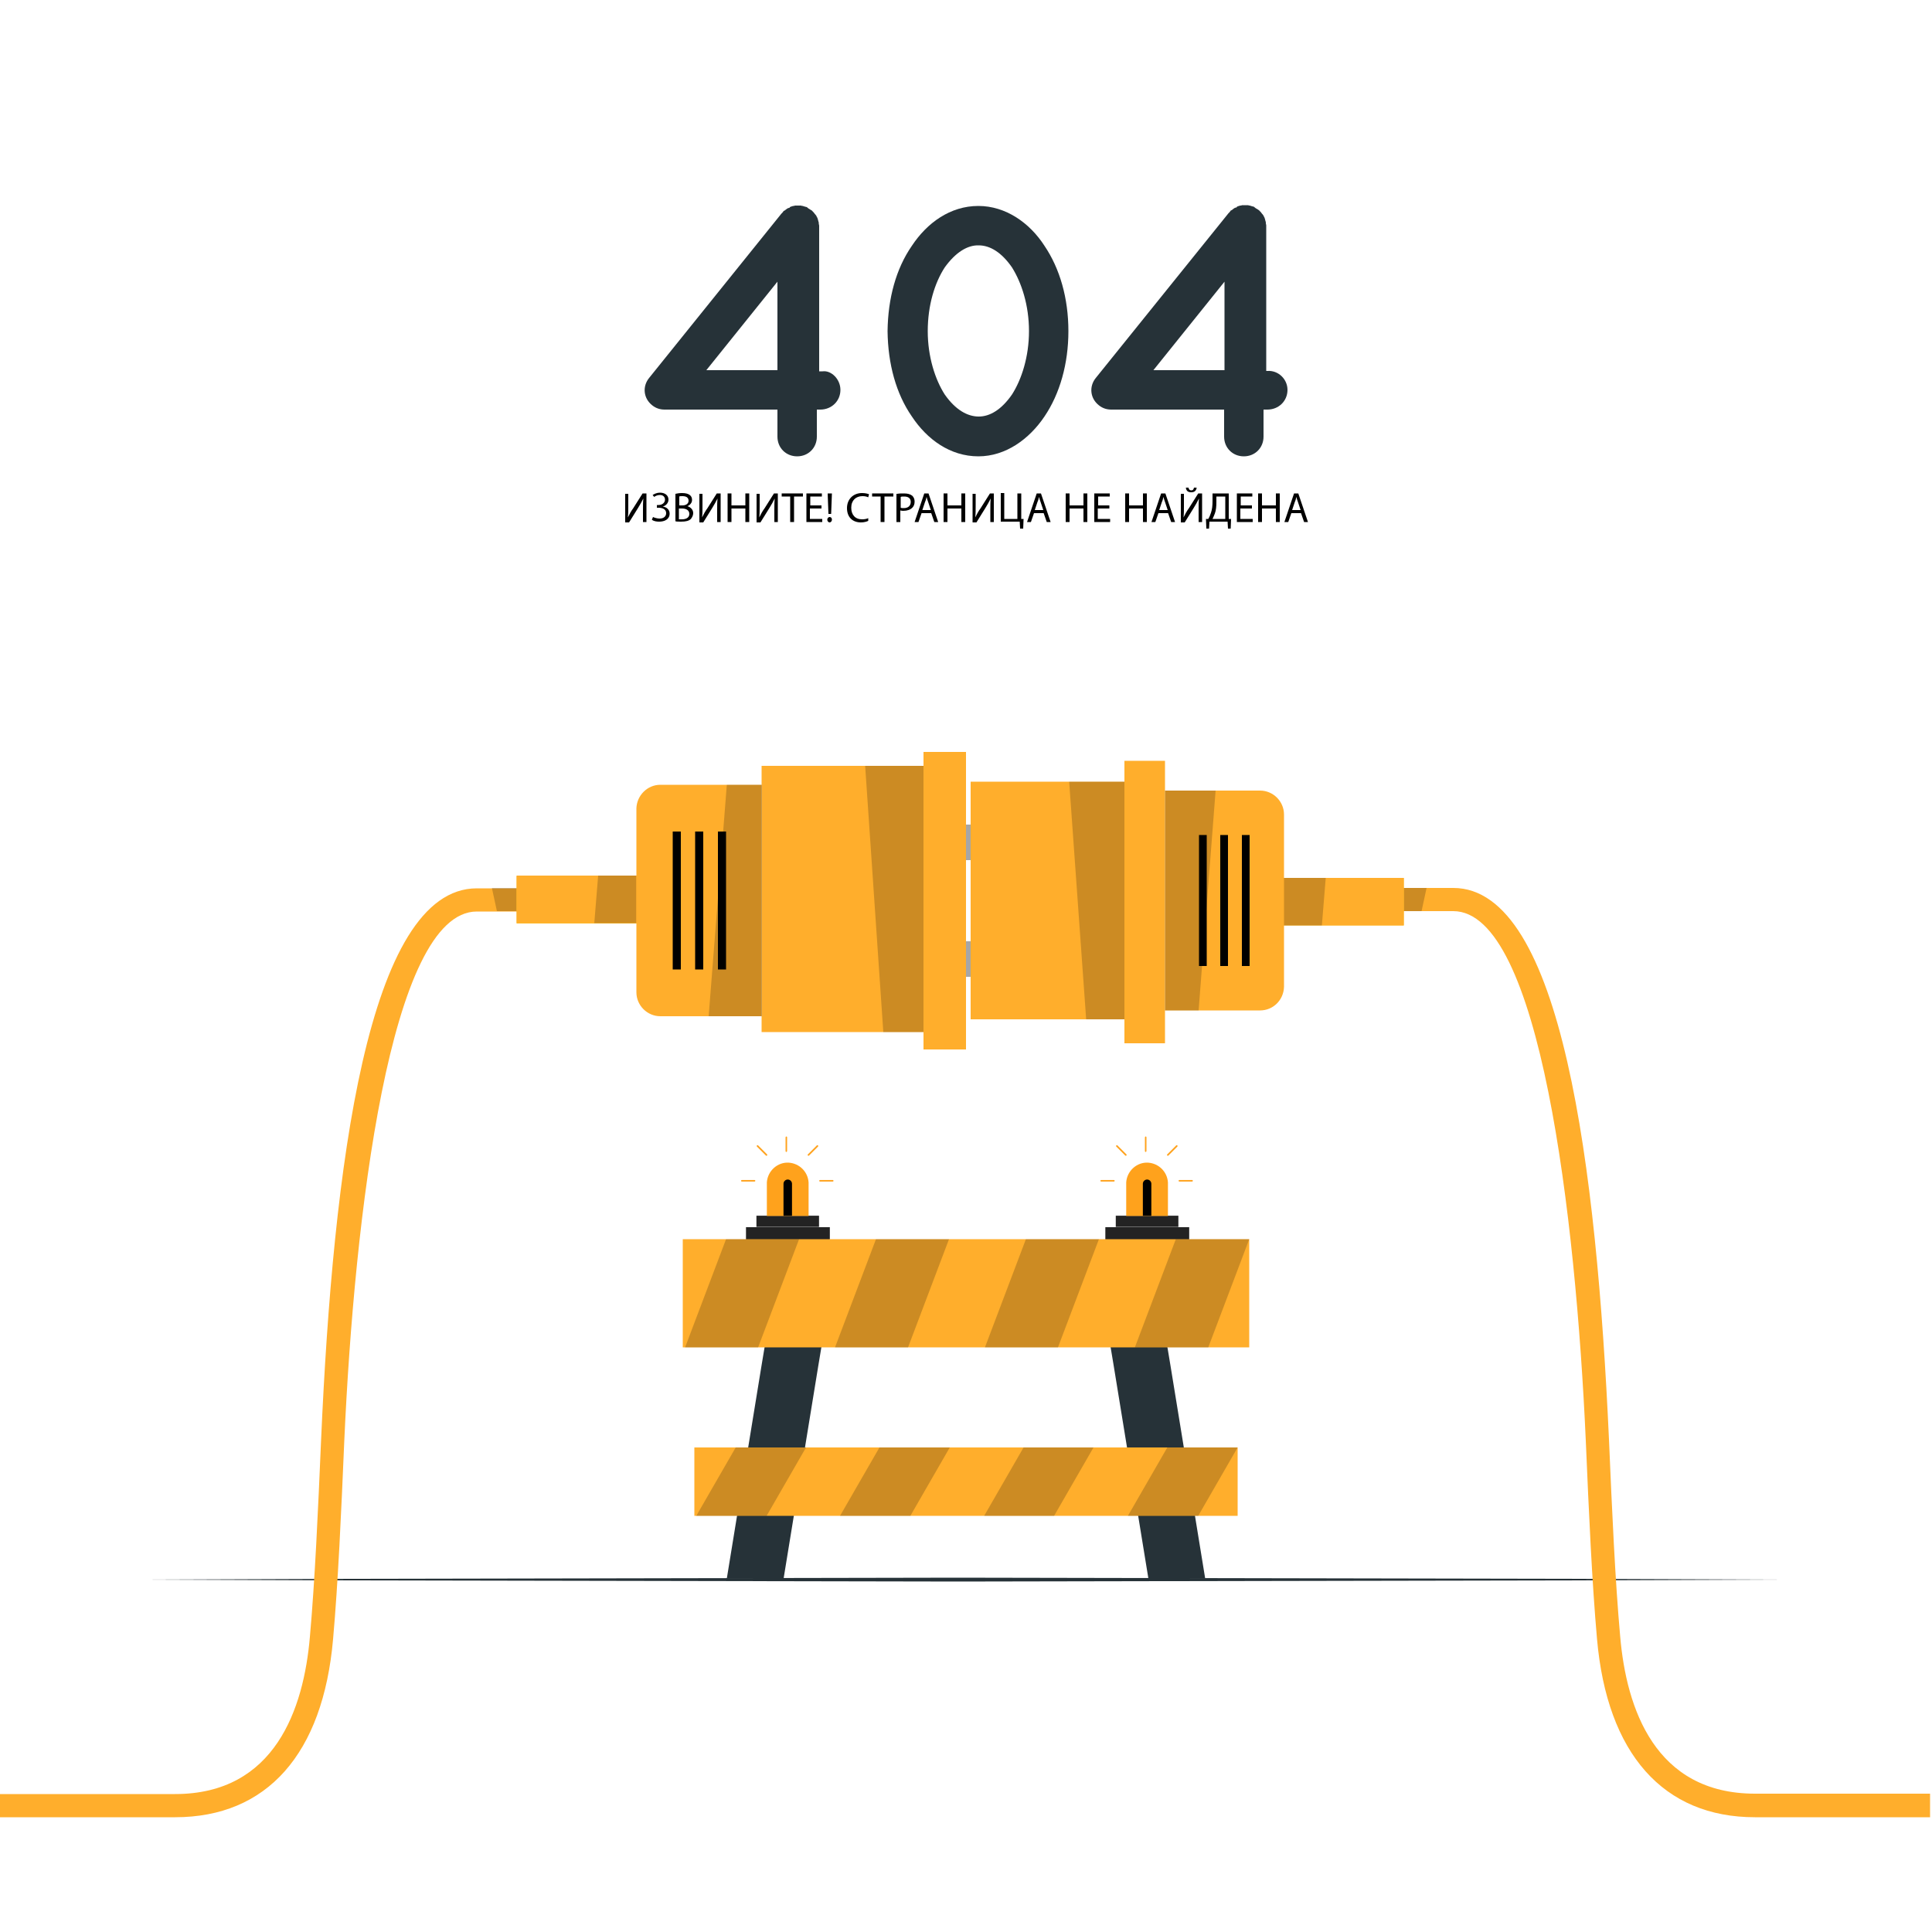 <?xml version="1.0" encoding="utf-8"?>
<!-- Generator: Adobe Illustrator 25.4.1, SVG Export Plug-In . SVG Version: 6.00 Build 0)  -->
<svg version="1.1" id="Слой_1" xmlns="http://www.w3.org/2000/svg" xmlns:xlink="http://www.w3.org/1999/xlink" x="0px"
    y="0px" viewBox="0 0 500 500" style="enable-background:new 0 0 500 500;" xml:space="preserve">
    <style type="text/css">
        .st0 {
            clip-path: url(#SVGID_00000022549780577666984470000005178921071989162934_);
        }

        .st1 {
            fill: #263238;
        }

        .st2 {
            fill: #232323;
        }

        .st3 {
            fill: #FFA21C;
        }

        .st4 {
            fill: #FFA21C;
        }

        .st5 {
            display: none;
        }

        .st6 {
            display: inline;
        }

        .st7 {
            fill: #FFAE2C;
        }

        .st8 {
            opacity: 0.2;
        }

        .st9 {
            fill: #DBDBDB;
        }

        .st10 {
            fill: #A6A6A6;
        }

        .st11 {
            fill: #FFC727;
        }


        @keyframes light-blinking {
            0% {
                opacity: 1;
            }

            50% {
                opacity: 0.2;
            }

            to {
                opacity: 1;
            }
        }

        @keyframes move-404 {
            10% {
                transform: translateY(-400px);
                transition: all 1s cubic-bezier(0.075, 0.82, 0.165, 1);
            }

            30% {
                transform: translateY(0px);
            }

            75% {
                transform: translateY(0px);
            }

            90% {
                transform: translateY(-400px)
            }
        }

        @keyframes move-words {
            10% {
                transform: translateY(-400px);
                transition: all 1s cubic-bezier(0.075, 0.82, 0.165, 1);
            }

            30% {
                transform: translateY(0px);
            }

            90% {
                transform: translateY(0px);
            }

            100% {
                transform: translateY(-400px);
            }
        }

        @keyframes left-cable {
            5% {
                transform: translate(250px, 250px);
                transition: all 1s cubic-bezier(0.215, 0.610, 0.355, 1);
            }

            15% {
                transform: translate(230px, 250px);

            }

            75% {
                transform: translate(230px, 250px);
            }

            85% {
                transform: translate(250px, 250px);
            }
        }

        @keyframes right-cable {
            5% {
                transform: translate(250px, 250px);
                transition: all 1s cubic-bezier(0.215, 0.610, 0.355, 1);
            }

            15% {
                transform: translate(270px, 250px);

            }

            75% {
                transform: translate(270px, 250px);
            }

            85% {
                transform: translate(250px, 250px);
            }

        }

        g#light {
            animation-name: light-blinking;
            animation-duration: 1s;
            animation-iteration-count: infinite;
        }

        g#error-code {
            transform: translateY(-400px);
            transition: all 1s cubic-bezier(0.075, 0.82, 0.165, 1);
            animation-name: move-404;
            animation-duration: 5s;
            animation-iteration-count: infinite;
            animation-delay: 0.5s
        }

        g#words {
            transform: translateY(-400px);
            transition: all 1s cubic-bezier(0.075, 0.82, 0.165, 1);
            animation-name: move-words;
            animation-duration: 5s;
            animation-iteration-count: infinite;


        }

        g#left-cabel {
            transform: translate(250px, 250px);
            transition: all 1s cubic-bezier(0.215, 0.610, 0.355, 1);
            animation-name: left-cable;
            animation-duration: 5s;
            animation-iteration-count: infinite;
        }

        g#right-cabel {
            transform: translate(250px, 250px);
            transition: all 1s cubic-bezier(0.215, 0.610, 0.355, 1);
            animation-name: right-cable;
            animation-duration: 5s;
            animation-iteration-count: infinite;
        }
    </style>
    <g>
        <defs>
            <rect id="SVGID_1_" width="500" height="500" />
        </defs>
        <clipPath id="SVGID_00000088108235198151752140000001672750310198495909_">
            <use xlink:href="#SVGID_1_" style="overflow:visible;" />
        </clipPath>
        <g style="clip-path:url(#SVGID_00000088108235198151752140000001672750310198495909_);">
            <g id="error-code">
                <g transform="matrix(1,0,0,1,250,250)">
                    <g transform="matrix(1,0,0,1,0,0)">
                        <path class="st1" d="M-32.5-149.1c0,2.9-2.3,5.1-5.2,5.1h-0.9v7c0,2.9-2.2,5.1-5.1,5.1c-2.9,0-5.1-2.2-5.1-5.1v-7h-29h-0.1H-78
						c-1.1,0-2.2-0.3-3.2-1.1c-2.3-1.8-2.6-4.9-0.8-7.1l34.3-42.6c0.1,0,0.1-0.1,0.2-0.2c0.1-0.1,0.2-0.2,0.3-0.4
						c0.3-0.1,0.4-0.2,0.5-0.3c0.1-0.1,0.3-0.2,0.4-0.3c0.2-0.1,0.3-0.2,0.6-0.2c0.1-0.2,0.2-0.3,0.4-0.3c0.1-0.1,0.3-0.1,0.6-0.2
						c0.1,0,0.3,0,0.4-0.1c0.2,0,0.5,0,0.6,0c0,0,0.1,0,0.2,0c0.1,0,0.1,0,0.2,0c0.2,0,0.5,0,0.6,0c0.2,0.1,0.3,0.1,0.5,0.1
						c0.1,0.1,0.4,0.1,0.6,0.2c0.1,0,0.3,0.1,0.4,0.1c0.2,0.2,0.4,0.3,0.5,0.4c0.2,0.1,0.3,0.2,0.5,0.3c0,0,0.1,0,0.1,0.1
						c0.1,0,0.3,0.1,0.3,0.2c0.2,0.2,0.3,0.3,0.4,0.4c0.1,0.1,0.2,0.3,0.3,0.4c0.1,0.1,0.2,0.2,0.4,0.5c0,0.1,0.1,0.3,0.2,0.4
						c0.1,0.2,0.1,0.3,0.2,0.6c0,0.1,0.1,0.3,0.1,0.4c0.1,0.2,0.1,0.3,0.1,0.6c0,0.2,0.1,0.3,0.1,0.5c0,0.1,0,0.2,0,0.3v37.4h0.9
						C-34.9-154.2-32.5-151.9-32.5-149.1z M-48.8-177.1l-18.4,22.9h18.4V-177.1z" />
                    </g>
                </g>
                <g transform="matrix(1,0,0,1,250,250)">
                    <g transform="matrix(1,0,0,1,0,0)">
                        <path class="st1" d="M-20.3-164.3c0.1-8.5,2.2-16.2,6.3-22.1c3.9-5.9,9.9-10.3,17.2-10.3c7.1,0,13.3,4.4,17.1,10.3
						c4,5.9,6.2,13.6,6.2,22.1c0,8.4-2.2,16.2-6.2,22.1c-3.9,5.8-10,10.3-17.1,10.3c-7.3,0-13.3-4.4-17.2-10.3
						C-18.1-148.1-20.2-155.8-20.3-164.3z M16.3-164.3c0-6.7-1.9-12.5-4.4-16.5c-2.7-3.9-5.7-5.7-8.6-5.7c-2.9-0.1-6,1.8-8.8,5.7
						c-2.6,4-4.4,9.8-4.4,16.5c0,6.6,1.9,12.5,4.4,16.4c2.8,4,5.9,5.7,8.8,5.7c2.9,0,5.9-1.8,8.6-5.7
						C14.4-151.8,16.3-157.7,16.3-164.3z" />
                    </g>
                </g>
                <g transform="matrix(1,0,0,1,250,250)">
                    <g transform="matrix(1,0,0,1,0,0)">
                        <path class="st1" d="M83.2-149.1c0,2.9-2.3,5.1-5.2,5.1H77v7c0,2.9-2.2,5.1-5.1,5.1c-2.9,0-5.1-2.2-5.1-5.1v-7h-29h-0.1h-0.1
						c-1.1,0-2.2-0.3-3.2-1.1c-2.3-1.8-2.6-4.9-0.8-7.1L68-194.9c0.1,0,0.1-0.1,0.2-0.2c0.1-0.1,0.2-0.2,0.3-0.4
						c0.3-0.1,0.4-0.2,0.5-0.3c0.1-0.1,0.3-0.2,0.4-0.3c0.2-0.1,0.3-0.2,0.6-0.2c0.1-0.2,0.2-0.3,0.4-0.3c0.1-0.1,0.3-0.1,0.6-0.2
						c0.1,0,0.3,0,0.4-0.1c0.2,0,0.5,0,0.6,0c0,0,0.1,0,0.2,0c0.1,0,0.1,0,0.2,0c0.2,0,0.5,0,0.6,0c0.2,0.1,0.3,0.1,0.5,0.1
						c0.1,0.1,0.4,0.1,0.6,0.2c0.1,0,0.3,0.1,0.4,0.1c0.2,0.2,0.4,0.3,0.5,0.4c0.2,0.1,0.3,0.2,0.5,0.3c0,0,0.1,0,0.1,0.1
						c0.1,0,0.3,0.1,0.3,0.2c0.2,0.2,0.3,0.3,0.4,0.4c0.1,0.1,0.2,0.3,0.3,0.4c0.1,0.1,0.2,0.2,0.4,0.5c0,0.1,0.1,0.3,0.2,0.4
						c0.1,0.2,0.1,0.3,0.2,0.6c0,0.1,0.1,0.3,0.1,0.4c0.1,0.2,0.1,0.3,0.1,0.6c0,0.2,0.1,0.3,0.1,0.5c0,0.1,0,0.2,0,0.3v37.4H78
						C80.8-154.2,83.2-151.9,83.2-149.1z M66.9-177.1l-18.4,22.9h18.4V-177.1z" />
                    </g>
                </g>
            </g>
            <g id="words">
                <path d="M162.6,127.7v3.1c0,1.2,0,2.1-0.1,3.1l0,0c0.4-0.8,0.8-1.6,1.4-2.4l2.4-3.8h1v7.4h-0.9v-3.1c0-1.2,0-2.1,0.1-3l0,0
				c-0.4,0.8-0.9,1.7-1.4,2.5l-2.3,3.7h-1v-7.4H162.6z" />
                <path d="M168.9,128.1c0.5-0.3,1.1-0.6,1.9-0.6c1.3,0,2.2,0.7,2.2,1.8c0,0.9-0.7,1.6-1.5,1.8v0c1,0.1,1.8,0.8,1.8,1.8
				c0,1.5-1.3,2.1-2.7,2.1c-0.7,0-1.4-0.1-1.9-0.5l0.3-0.7c0.4,0.2,1.1,0.4,1.7,0.4c1.1,0,1.7-0.6,1.7-1.4c0-1.1-1.1-1.4-2-1.4h-0.4
				v-0.7h0.4c1,0,1.7-0.6,1.7-1.4c0-0.7-0.5-1.2-1.3-1.2c-0.6,0-1.1,0.2-1.5,0.5L168.9,128.1z" />
                <path d="M174.8,127.8c0.4-0.1,1.1-0.2,1.7-0.2c1,0,1.6,0.2,2,0.5c0.4,0.3,0.6,0.7,0.6,1.3c0,0.7-0.5,1.3-1.2,1.6v0
				c0.7,0.2,1.5,0.8,1.5,1.8c0,0.6-0.3,1.1-0.6,1.5c-0.5,0.5-1.3,0.7-2.5,0.7c-0.7,0-1.2,0-1.5-0.1V127.8z M175.7,130.8h0.9
				c1,0,1.6-0.5,1.6-1.2c0-0.9-0.7-1.2-1.6-1.2c-0.4,0-0.7,0-0.8,0.1V130.8z M175.7,134.4c0.2,0,0.5,0,0.8,0c1,0,1.9-0.4,1.9-1.4
				c0-1-0.9-1.4-1.9-1.4h-0.8V134.4z" />
                <path d="M181.8,127.7v3.1c0,1.2,0,2.1-0.1,3.1l0,0c0.4-0.8,0.8-1.6,1.4-2.4l2.4-3.8h1v7.4h-0.9v-3.1c0-1.2,0-2.1,0.1-3l0,0
				c-0.4,0.8-0.9,1.7-1.4,2.5l-2.3,3.7h-1v-7.4H181.8z" />
                <path d="M189.3,127.7v3.1h3.6v-3.1h1v7.4h-1v-3.5h-3.6v3.5h-1v-7.4H189.3z" />
                <path d="M196.6,127.7v3.1c0,1.2,0,2.1-0.1,3.1l0,0c0.4-0.8,0.8-1.6,1.4-2.4l2.4-3.8h1v7.4h-0.9v-3.1c0-1.2,0-2.1,0.1-3l0,0
				c-0.4,0.8-0.9,1.7-1.4,2.5l-2.3,3.7h-1v-7.4H196.6z" />
                <path d="M204.5,128.5h-2.2v-0.8h5.5v0.8h-2.3v6.6h-1V128.5z" />
                <path d="M212.5,131.6h-2.9v2.7h3.2v0.8h-4.1v-7.4h4v0.8h-3v2.3h2.9V131.6z" />
                <path d="M214.1,134.5c0-0.4,0.3-0.7,0.6-0.7c0.4,0,0.6,0.3,0.6,0.7c0,0.4-0.3,0.7-0.6,0.7C214.4,135.2,214.1,134.9,214.1,134.5z
				 M214.4,133l-0.2-5.3h1.1l-0.2,5.3H214.4z" />
                <path d="M224.7,134.8c-0.4,0.2-1.1,0.4-1.9,0.4c-2.1,0-3.6-1.3-3.6-3.7c0-2.3,1.6-3.9,3.9-3.9c0.9,0,1.5,0.2,1.8,0.3l-0.2,0.8
				c-0.4-0.2-0.9-0.3-1.5-0.3c-1.7,0-2.9,1.1-2.9,3c0,1.8,1,3,2.8,3c0.6,0,1.2-0.1,1.6-0.3L224.7,134.8z" />
                <path d="M227.9,128.5h-2.2v-0.8h5.5v0.8h-2.3v6.6h-1V128.5z" />
                <path d="M232.2,127.8c0.5-0.1,1.1-0.1,1.8-0.1c0.9,0,1.6,0.2,2.1,0.6c0.4,0.4,0.6,0.9,0.6,1.5c0,0.7-0.2,1.2-0.6,1.6
				c-0.5,0.5-1.3,0.8-2.3,0.8c-0.3,0-0.5,0-0.8-0.1v3h-1V127.8z M233.1,131.4c0.2,0.1,0.5,0.1,0.8,0.1c1.1,0,1.8-0.6,1.8-1.6
				c0-1-0.7-1.4-1.7-1.4c-0.4,0-0.7,0-0.9,0.1V131.4z" />
                <path d="M238.5,132.8l-0.8,2.3h-1l2.5-7.4h1.1l2.5,7.4h-1l-0.8-2.3H238.5z M240.9,132l-0.7-2.1c-0.2-0.5-0.3-0.9-0.4-1.3h0
				c-0.1,0.4-0.2,0.9-0.4,1.3l-0.7,2.1H240.9z" />
                <path d="M245.2,127.7v3.1h3.6v-3.1h1v7.4h-1v-3.5h-3.6v3.5h-1v-7.4H245.2z" />
                <path d="M252.5,127.7v3.1c0,1.2,0,2.1-0.1,3.1l0,0c0.4-0.8,0.8-1.6,1.4-2.4l2.4-3.8h1v7.4h-0.9v-3.1c0-1.2,0-2.1,0.1-3l0,0
				c-0.4,0.8-0.9,1.7-1.4,2.5l-2.3,3.7h-1v-7.4H252.5z" />
                <path d="M259.9,127.7v6.6h3.4v-6.6h1v6.6l0.6,0l-0.1,2.5h-0.8l-0.1-1.8H259v-7.4H259.9z" />
                <path d="M267.6,132.8l-0.8,2.3h-1l2.5-7.4h1.1l2.5,7.4h-1l-0.8-2.3H267.6z M270,132l-0.7-2.1c-0.2-0.5-0.3-0.9-0.4-1.3h0
				c-0.1,0.4-0.2,0.9-0.4,1.3l-0.7,2.1H270z" />
                <path d="M276.8,127.7v3.1h3.6v-3.1h1v7.4h-1v-3.5h-3.6v3.5h-1v-7.4H276.8z" />
                <path d="M287,131.6h-2.9v2.7h3.2v0.8h-4.1v-7.4h4v0.8h-3v2.3h2.9V131.6z" />
                <path d="M292.2,127.7v3.1h3.6v-3.1h1v7.4h-1v-3.5h-3.6v3.5h-1v-7.4H292.2z" />
                <path d="M299.8,132.8l-0.8,2.3h-1l2.5-7.4h1.1l2.5,7.4h-1l-0.8-2.3H299.8z M302.2,132l-0.7-2.1c-0.2-0.5-0.3-0.9-0.4-1.3h0
				c-0.1,0.4-0.2,0.9-0.4,1.3L300,132H302.2z" />
                <path d="M306.4,127.7v3.1c0,1.2,0,2.1-0.1,3.1l0,0c0.4-0.8,0.8-1.6,1.4-2.4l2.4-3.8h1v7.4h-0.9v-3.1c0-1.2,0-2.1,0.1-3l0,0
				c-0.4,0.8-0.9,1.7-1.4,2.5l-2.3,3.7h-1v-7.4H306.4z M307.6,126.2c0,0.3,0.2,0.7,0.7,0.7c0.5,0,0.6-0.3,0.7-0.7h0.7
				c-0.1,0.7-0.5,1.2-1.4,1.2c-0.9,0-1.3-0.4-1.4-1.2H307.6z" />
                <path d="M318,127.7v6.6l0.6,0l-0.1,2.5h-0.7l-0.1-1.8h-4.7l-0.1,1.8h-0.7l-0.1-2.5l0.6,0c0.3-0.5,0.5-1,0.7-1.6
				c0.3-0.9,0.4-1.8,0.4-3.1v-1.9H318z M314.8,129.9c0,1.2-0.1,2.2-0.4,3c-0.2,0.5-0.4,1-0.6,1.4h3.3v-5.8h-2.3V129.9z" />
                <path d="M323.9,131.6H321v2.7h3.2v0.8h-4.1v-7.4h4v0.8h-3v2.3h2.9V131.6z" />
                <path d="M326.6,127.7v3.1h3.6v-3.1h1v7.4h-1v-3.5h-3.6v3.5h-1v-7.4H326.6z" />
                <path d="M334.2,132.8l-0.8,2.3h-1l2.5-7.4h1.1l2.5,7.4h-1l-0.8-2.3H334.2z M336.6,132l-0.7-2.1c-0.2-0.5-0.3-0.9-0.4-1.3h0
				c-0.1,0.4-0.2,0.9-0.4,1.3l-0.7,2.1H336.6z" />
            </g>
            <g transform="matrix(1,0,0,1,250,270)">
                <g transform="matrix(1,0,0,1,0,0)">
                    <path class="st1" d="M-214.1,138.8l53-0.2l53-0.1l106-0.2l106,0.2l53,0.1l53,0.2l-53,0.2l-53,0.1l-106,0.2l-106-0.2l-53-0.1
					L-214.1,138.8z" />
                </g>
            </g>
            <g transform="matrix(1,0,0,1,191.546,293.873)">
                <g transform="matrix(1,0,0,1,12.316,25.515)">
                    <path class="st2" d="M-10.8-1.8h21.7v3.6h-21.7V-1.8z" />
                </g>
                <g transform="matrix(1,0,0,1,12.316,22.251)">
                    <path class="st2" d="M-8.1-1.5H8.1v2.9H-8.1V-1.5z" />
                </g>
                <g id="light" transform="matrix(1,0,0,1,12.316,13.823)">
                    <path class="st3" d="M-5.4,7v-8.7h0c0.2-3,2.8-5.3,5.7-5.1c2.7,0.2,4.9,2.3,5.1,5.1h0V7H-5.4z" />
                </g>
                <g transform="matrix(1,0,0,1,12.323,16.086)">
                    <path d="M0-4.7L0-4.7c0.6,0,1.1,0.5,1.1,1.1v8.3h-2.2v-8.3C-1.1-4.2-0.6-4.7,0-4.7z" />
                </g>
                <g transform="matrix(1,0,0,1,12.316,30.229)">
                    <path class="st2" d="M-1.4-2.9h2.7v5.8h-2.7V-2.9z" />
                </g>
                <g transform="matrix(1,0,0,1,2.133,11.712)">
                    <path class="st4" d="M-1.7-0.2h3.3c0.1,0,0.2,0.1,0.2,0.2c0,0.1-0.1,0.2-0.2,0.2h-3.3c-0.1,0-0.2-0.1-0.2-0.2
					C-1.9-0.1-1.8-0.2-1.7-0.2z" />
                </g>
                <g transform="matrix(1,0,0,1,22.367,11.712)">
                    <path class="st4" d="M-1.7-0.2h3.3c0.1,0,0.2,0.1,0.2,0.2c0,0.1-0.1,0.2-0.2,0.2h-3.3c-0.1,0-0.2-0.1-0.2-0.2
					C-1.9-0.1-1.8-0.2-1.7-0.2z" />
                </g>
                <g transform="matrix(1,0,0,1,5.659,3.868)">
                    <path class="st4" d="M-1-1.3L1.3,1c0.1,0.1,0.1,0.2,0,0.3C1.2,1.4,1.1,1.4,1,1.3L-1.3-1c-0.1-0.1-0.1-0.2,0-0.3
					C-1.2-1.4-1.1-1.4-1-1.3z" />
                </g>
                <g transform="matrix(1,0,0,1,18.842,3.868)">
                    <path class="st4" d="M1.3-1L-1,1.3c-0.1,0.1-0.2,0.1-0.3,0c-0.1-0.1-0.1-0.2,0-0.3L1-1.3c0.1-0.1,0.2-0.1,0.3,0
					C1.4-1.2,1.4-1.1,1.3-1z" />
                </g>
                <g transform="matrix(1,0,0,1,11.956,2.25)">
                    <path class="st4" d="M0.2-1.8v3.5C0.2,1.9,0.1,2,0,2h0c-0.1,0-0.2-0.1-0.2-0.2v-3.5C-0.2-1.9-0.1-2,0-2h0C0.1-2,0.2-1.9,0.2-1.8
					z" />
                </g>
            </g>
            <g transform="matrix(1,0,0,1,284.546,293.873)">
                <g transform="matrix(1,0,0,1,12.316,25.515)">
                    <path class="st2" d="M-10.8-1.8h21.7v3.6h-21.7V-1.8z" />
                </g>
                <g transform="matrix(1,0,0,1,12.316,22.251)">
                    <path class="st2" d="M-8.1-1.5H8.1v2.9H-8.1V-1.5z" />
                </g>
                <g id="light" transform="matrix(1,0,0,1,12.316,13.823)">
                    <path class="st3" d="M-5.4,7v-8.7h0c0.2-3,2.8-5.3,5.7-5.1c2.7,0.2,4.9,2.3,5.1,5.1h0V7H-5.4z" />
                </g>
                <g transform="matrix(1,0,0,1,12.323,16.086)">
                    <path d="M0-4.7L0-4.7c0.6,0,1.1,0.5,1.1,1.1v8.3h-2.2v-8.3C-1.1-4.2-0.6-4.7,0-4.7z" />
                </g>
                <g transform="matrix(1,0,0,1,12.316,30.229)">
                    <path class="st2" d="M-1.4-2.9h2.7v5.8h-2.7V-2.9z" />
                </g>
                <g transform="matrix(1,0,0,1,2.133,11.712)">
                    <path class="st4" d="M-1.7-0.2h3.3c0.1,0,0.2,0.1,0.2,0.2c0,0.1-0.1,0.2-0.2,0.2h-3.3c-0.1,0-0.2-0.1-0.2-0.2
					C-1.9-0.1-1.8-0.2-1.7-0.2z" />
                </g>
                <g transform="matrix(1,0,0,1,22.367,11.712)">
                    <path class="st4" d="M-1.7-0.2h3.3c0.1,0,0.2,0.1,0.2,0.2c0,0.1-0.1,0.2-0.2,0.2h-3.3c-0.1,0-0.2-0.1-0.2-0.2
					C-1.9-0.1-1.8-0.2-1.7-0.2z" />
                </g>
                <g transform="matrix(1,0,0,1,5.659,3.868)">
                    <path class="st4" d="M-1-1.3L1.3,1c0.1,0.1,0.1,0.2,0,0.3C1.2,1.4,1.1,1.4,1,1.3L-1.3-1c-0.1-0.1-0.1-0.2,0-0.3
					C-1.2-1.4-1.1-1.4-1-1.3z" />
                </g>
                <g transform="matrix(1,0,0,1,18.842,3.868)">
                    <path class="st4" d="M1.3-1L-1,1.3c-0.1,0.1-0.2,0.1-0.3,0c-0.1-0.1-0.1-0.2,0-0.3L1-1.3c0.1-0.1,0.2-0.1,0.3,0
					C1.4-1.2,1.4-1.1,1.3-1z" />
                </g>
                <g transform="matrix(1,0,0,1,11.956,2.25)">
                    <path class="st4" d="M0.2-1.8v3.5C0.2,1.9,0.1,2,0,2h0c-0.1,0-0.2-0.1-0.2-0.2v-3.5C-0.2-1.9-0.1-2,0-2h0C0.1-2,0.2-1.9,0.2-1.8
					z" />
                </g>
            </g>
            <g transform="matrix(1,0,0,1,191.546,293.873)" class="st5">
                <g transform="matrix(1,0,0,1,12.316,25.515)" class="st6">
                    <path class="st2" d="M-10.8-1.8h21.7v3.6h-21.7V-1.8z" />
                </g>
                <g transform="matrix(1,0,0,1,12.316,22.251)" class="st6">
                    <path class="st2" d="M-8.1-1.5H8.1v2.9H-8.1V-1.5z" />
                </g>
                <g transform="matrix(1,0,0,1,12.316,13.823)" class="st6">
                    <path class="st4" d="M-5.4,7v-8.7h0c0.2-3,2.8-5.3,5.7-5.1c2.7,0.2,4.9,2.3,5.1,5.1h0V7H-5.4z" />
                </g>
                <g transform="matrix(1,0,0,1,12.323,16.086)" class="st6">
                    <path d="M0-4.7L0-4.7c0.6,0,1.1,0.5,1.1,1.1v8.3h-2.2v-8.3C-1.1-4.2-0.6-4.7,0-4.7z" />
                </g>
                <g transform="matrix(1,0,0,1,12.316,30.229)" class="st6">
                    <path class="st2" d="M-1.4-2.9h2.7v5.8h-2.7V-2.9z" />
                </g>
                <g transform="matrix(1,0,0,1,2.133,11.712)" class="st6">
                    <path class="st4" d="M-1.7-0.2h3.3c0.1,0,0.2,0.1,0.2,0.2c0,0.1-0.1,0.2-0.2,0.2h-3.3c-0.1,0-0.2-0.1-0.2-0.2
					C-1.9-0.1-1.8-0.2-1.7-0.2z" />
                </g>
                <g transform="matrix(1,0,0,1,22.367,11.712)" class="st6">
                    <path class="st4" d="M-1.7-0.2h3.3c0.1,0,0.2,0.1,0.2,0.2c0,0.1-0.1,0.2-0.2,0.2h-3.3c-0.1,0-0.2-0.1-0.2-0.2
					C-1.9-0.1-1.8-0.2-1.7-0.2z" />
                </g>
                <g transform="matrix(1,0,0,1,5.659,3.868)" class="st6">
                    <path class="st4" d="M-1-1.3L1.3,1c0.1,0.1,0.1,0.2,0,0.3C1.2,1.4,1.1,1.4,1,1.3L-1.3-1c-0.1-0.1-0.1-0.2,0-0.3
					C-1.2-1.4-1.1-1.4-1-1.3z" />
                </g>
                <g transform="matrix(1,0,0,1,18.842,3.868)" class="st6">
                    <path class="st4" d="M1.3-1L-1,1.3c-0.1,0.1-0.2,0.1-0.3,0c-0.1-0.1-0.1-0.2,0-0.3L1-1.3c0.1-0.1,0.2-0.1,0.3,0
					C1.4-1.2,1.4-1.1,1.3-1z" />
                </g>
                <g transform="matrix(1,0,0,1,11.956,2.25)" class="st6">
                    <path class="st4" d="M0.2-1.8v3.5C0.2,1.9,0.1,2,0,2h0c-0.1,0-0.2-0.1-0.2-0.2v-3.5C-0.2-1.9-0.1-2,0-2h0C0.1-2,0.2-1.9,0.2-1.8
					z" />
                </g>
            </g>
            <g transform="matrix(1,0,0,1,284.546,293.873)" class="st5">
                <g transform="matrix(1,0,0,1,12.316,25.515)" class="st6">
                    <path class="st2" d="M-10.8-1.8h21.7v3.6h-21.7V-1.8z" />
                </g>
                <g transform="matrix(1,0,0,1,12.316,22.251)" class="st6">
                    <path class="st2" d="M-8.1-1.5H8.1v2.9H-8.1V-1.5z" />
                </g>
                <g transform="matrix(1,0,0,1,12.316,13.823)" class="st6">
                    <path class="st4" d="M-5.4,7v-8.7h0c0.2-3,2.8-5.3,5.7-5.1c2.7,0.2,4.9,2.3,5.1,5.1h0V7H-5.4z" />
                </g>
                <g transform="matrix(1,0,0,1,12.323,16.086)" class="st6">
                    <path d="M0-4.7L0-4.7c0.6,0,1.1,0.5,1.1,1.1v8.3h-2.2v-8.3C-1.1-4.2-0.6-4.7,0-4.7z" />
                </g>
                <g transform="matrix(1,0,0,1,12.316,30.229)" class="st6">
                    <path class="st2" d="M-1.4-2.9h2.7v5.8h-2.7V-2.9z" />
                </g>
                <g transform="matrix(1,0,0,1,2.133,11.712)" class="st6">
                    <path class="st4" d="M-1.7-0.2h3.3c0.1,0,0.2,0.1,0.2,0.2c0,0.1-0.1,0.2-0.2,0.2h-3.3c-0.1,0-0.2-0.1-0.2-0.2
					C-1.9-0.1-1.8-0.2-1.7-0.2z" />
                </g>
                <g transform="matrix(1,0,0,1,22.367,11.712)" class="st6">
                    <path class="st4" d="M-1.7-0.2h3.3c0.1,0,0.2,0.1,0.2,0.2c0,0.1-0.1,0.2-0.2,0.2h-3.3c-0.1,0-0.2-0.1-0.2-0.2
					C-1.9-0.1-1.8-0.2-1.7-0.2z" />
                </g>
                <g transform="matrix(1,0,0,1,5.659,3.868)" class="st6">
                    <path class="st4" d="M-1-1.3L1.3,1c0.1,0.1,0.1,0.2,0,0.3C1.2,1.4,1.1,1.4,1,1.3L-1.3-1c-0.1-0.1-0.1-0.2,0-0.3
					C-1.2-1.4-1.1-1.4-1-1.3z" />
                </g>
                <g transform="matrix(1,0,0,1,18.842,3.868)" class="st6">
                    <path class="st4" d="M1.3-1L-1,1.3c-0.1,0.1-0.2,0.1-0.3,0c-0.1-0.1-0.1-0.2,0-0.3L1-1.3c0.1-0.1,0.2-0.1,0.3,0
					C1.4-1.2,1.4-1.1,1.3-1z" />
                </g>
                <g transform="matrix(1,0,0,1,11.956,2.25)" class="st6">
                    <path class="st4" d="M0.2-1.8v3.5C0.2,1.9,0.1,2,0,2h0c-0.1,0-0.2-0.1-0.2-0.2v-3.5C-0.2-1.9-0.1-2,0-2h0C0.1-2,0.2-1.9,0.2-1.8
					z" />
                </g>
            </g>
            <g transform="matrix(1,0,0,1,250,270)">
                <g transform="matrix(1,0,0,1,0,0)">
                    <path class="st1" d="M-36.3,71.7l-0.9,5.6l-1,6l-9,55.2h-14.7l9-55.2l1-6l0.9-5.6H-36.3z" />
                </g>
                <g transform="matrix(1,0,0,1,0,0)">
                    <path class="st1" d="M36.3,71.7l0.9,5.6l1,6l9,55.2h14.7l-9-55.2l-1-6L51,71.7H36.3z" />
                </g>
                <g transform="matrix(1,0,0,1,0,0)">
                    <g transform="matrix(1,0,0,1,0,0)">
                        <path class="st7" d="M73.3,50.7v28H-73.3v-28H73.3z" />
                    </g>
                    <g transform="matrix(1,0,0,1,0,0)">
                        <g transform="matrix(1,0,0,1,0,0)" class="st8">
                            <path d="M-43.2,50.7l-10.6,28h-18.9l10.6-28H-43.2z" />
                        </g>
                        <g transform="matrix(1,0,0,1,0,0)" class="st8">
                            <path d="M-4.4,50.7l-10.6,28h-18.9l10.6-28H-4.4z" />
                        </g>
                        <g transform="matrix(1,0,0,1,0,0)" class="st8">
                            <path d="M34.4,50.7l-10.6,28H4.9l10.6-28H34.4z" />
                        </g>
                        <g transform="matrix(1,0,0,1,0,0)" class="st8">
                            <path d="M73.3,50.7l-10.6,28H43.7l10.6-28H73.3z" />
                        </g>
                    </g>
                </g>
                <g transform="matrix(1,0,0,1,0,0)">
                    <g transform="matrix(1,0,0,1,0,0)">
                        <path class="st7" d="M70.3,104.6v17.7H-70.3v-17.7H70.3z" />
                    </g>
                    <g transform="matrix(1,0,0,1,0,0)">
                        <g transform="matrix(1,0,0,1,0,0)" class="st8">
                            <path d="M-41.4,104.6l-10.2,17.7h-18.2l10.2-17.7H-41.4z" />
                        </g>
                        <g transform="matrix(1,0,0,1,0,0)" class="st8">
                            <path d="M-4.2,104.6l-10.2,17.7h-18.2l10.2-17.7H-4.2z" />
                        </g>
                        <g transform="matrix(1,0,0,1,0,0)" class="st8">
                            <path d="M33,104.6l-10.2,17.7H4.7l10.2-17.7H33z" />
                        </g>
                        <g transform="matrix(1,0,0,1,0,0)" class="st8">
                            <path d="M70.3,104.6l-10.2,17.7H41.9l10.2-17.7H70.3z" />
                        </g>
                    </g>
                </g>
            </g>
            <!-- <g transform="matrix(0.695483922958374,0,0,0.695483922958374,250,244.54824829101562)">
                <g transform="matrix(1,0,0,1,0,0)">
                    <g transform="matrix(1,0,0,1,0,0)">
                        <path class="st1" d="M0.2-68.3c-0.3,0-0.5-0.2-0.5-0.5v-14.1c0-0.3,0.2-0.5,0.5-0.5s0.5,0.2,0.5,0.5v14.1
						C0.7-68.5,0.4-68.3,0.2-68.3z" />
                    </g>
                </g>
                <g transform="matrix(1,0,0,1,0,0)">
                    <g transform="matrix(1,0,0,1,0,0)">
                        <path class="st1" d="M-25.3-61.6c-0.2,0-0.3-0.1-0.4-0.2l-7-12.2c-0.1-0.2-0.1-0.5,0.2-0.7c0.2-0.1,0.5-0.1,0.7,0.2l7,12.2
						c0.1,0.2,0.1,0.5-0.2,0.7C-25.1-61.6-25.2-61.6-25.3-61.6z" />
                    </g>
                </g>
                <g transform="matrix(1,0,0,1,0,0)">
                    <g transform="matrix(1,0,0,1,0,0)">
                        <path class="st1" d="M-32.6,38.8c-0.1,0-0.2,0-0.2-0.1c-0.2-0.1-0.3-0.4-0.2-0.7l7-12.2c0.1-0.2,0.4-0.3,0.7-0.2
						c0.2,0.1,0.3,0.4,0.2,0.7l-7,12.2C-32.3,38.7-32.4,38.8-32.6,38.8z" />
                    </g>
                </g>
                <g transform="matrix(1,0,0,1,0,0)">
                    <g transform="matrix(1,0,0,1,0,0)">
                        <path class="st1" d="M-0.2,47.6c-0.3,0-0.5-0.2-0.5-0.5V33c0-0.3,0.2-0.5,0.5-0.5s0.5,0.2,0.5,0.5v14.1
						C0.3,47.3,0.1,47.6-0.2,47.6z" />
                    </g>
                </g>
                <g transform="matrix(1,0,0,1,0,0)">
                    <g transform="matrix(1,0,0,1,0,0)">
                        <path class="st1" d="M32.3,38.9c-0.2,0-0.3-0.1-0.4-0.2l-7-12.2c-0.1-0.2-0.1-0.5,0.2-0.7c0.2-0.1,0.5-0.1,0.7,0.2l7,12.2
						c0.1,0.2,0.1,0.5-0.2,0.7C32.5,38.9,32.4,38.9,32.3,38.9z" />
                    </g>
                </g>
                <g transform="matrix(1,0,0,1,0,0)">
                    <g transform="matrix(1,0,0,1,0,0)">
                        <path class="st1" d="M25.6-61.4c-0.1,0-0.2,0-0.2-0.1c-0.2-0.1-0.3-0.4-0.2-0.7l7-12.2c0.1-0.2,0.4-0.3,0.7-0.2
						c0.2,0.1,0.3,0.4,0.2,0.7l-7,12.2C25.9-61.5,25.8-61.4,25.6-61.4z" />
                    </g>
                </g>
            </g> -->
            <g id="right-cabel" transform="matrix(1,0,0,1,250,250)">
                <g transform="matrix(1,0,0,1,0,0)">
                    <g transform="matrix(1,0,0,1,0,0)">
                        <path class="st7" d="M249.5,220.3h-45.3c-23.7,0-38.3-16.4-40.9-46.2c-1.3-14.7-2.1-32.5-2.9-51.3c-2.6-57.8-11.8-137-34.3-137
						h-25.9v-6h25.9c28.2,0,37.1,72.6,40.3,142.7c0.8,18.8,1.6,36.5,2.9,51c1.6,18.6,9,40.7,34.9,40.7h45.3V220.3z" />
                    </g>
                    <g transform="matrix(1,0,0,1,0,0)" class="st8">
                        <path d="M119.2-20.2l-1.3,6h-17.7v-6H119.2z" />
                    </g>
                </g>
                <g transform="matrix(1,0,0,1,0,0)">
                    <path class="st7" d="M51.5,20H41v-73.1h10.5V20z" />
                </g>
                <g transform="matrix(1,0,0,1,0,0)">
                    <g transform="matrix(1,0,0,1,0,0)">
                        <path class="st7" d="M41,13.8H1.2v-61.5H41V13.8z" />
                    </g>
                    <g transform="matrix(1,0,0,1,0,0)" class="st8">
                        <path d="M41-47.7v61.5h-9.9l-4.4-61.5H41z" />
                    </g>
                </g>
                <g transform="matrix(1,0,0,1,0,0)">
                    <g transform="matrix(1,0,0,1,0,0)">
                        <path class="st9"
                            d="M1.2-27.5h-30.5c-2.2,0-3.9-1.8-3.9-3.9v-1.3c0-2.2,1.8-3.9,3.9-3.9H1.2V-27.5z" />
                    </g>
                    <g transform="matrix(1,0,0,1,0,0)">
                        <path class="st10" d="M1.2-36.6v9.2H-9.5v-9.2H1.2z" />
                    </g>
                </g>
                <g transform="matrix(1,0,0,1,0,0)">
                    <g transform="matrix(1,0,0,1,0,0)">
                        <path class="st9"
                            d="M1.2,2.8h-30.5c-2.2,0-3.9-1.8-3.9-3.9v-1.3c0-2.2,1.8-3.9,3.9-3.9H1.2V2.8z" />
                    </g>
                    <g transform="matrix(1,0,0,1,0,0)">
                        <path class="st10" d="M1.2-6.4v9.2H-9.5v-9.2H1.2z" />
                    </g>
                </g>
                <g transform="matrix(1,0,0,1,0,0)">
                    <g transform="matrix(1,0,0,1,0,0)">
                        <path class="st11" d="M113.3-10.5H82.2v-12.3h31.1V-10.5z" />
                    </g>
                    <g transform="matrix(1,0,0,1,0,0)">
                        <path class="st7" d="M113.3-22.8v12.3H82.2v-12.3H113.3z" />
                    </g>
                    <g transform="matrix(1,0,0,1,0,0)" class="st8">
                        <path d="M93.1-22.8l-1,12.3h-9.9v-12.3H93.1z" />
                    </g>
                </g>
                <g transform="matrix(1,0,0,1,0,0)">
                    <g transform="matrix(1,0,0,1,0,0)">
                        <path class="st7"
                            d="M76.1,11.5H51.5v-56.9h24.6c3.4,0,6.2,2.8,6.2,6.2V5.4C82.2,8.8,79.5,11.5,76.1,11.5z" />
                    </g>
                    <g transform="matrix(1,0,0,1,0,0)" class="st8">
                        <path d="M64.6-45.4l-4.4,56.9h-8.7v-56.9H64.6z" />
                    </g>
                    <g transform="matrix(1,0,0,1,0,0)">
                        <g transform="matrix(1,0,0,1,0,0)">
                            <path d="M62.3,0h-2v-33.9h2V0z" />
                        </g>
                        <g transform="matrix(1,0,0,1,0,0)">
                            <path d="M67.8,0h-2v-33.9h2V0z" />
                        </g>
                        <g transform="matrix(1,0,0,1,0,0)">
                            <path d="M73.4,0h-2v-33.9h2V0z" />
                        </g>
                    </g>
                </g>
            </g>
            <g id="left-cabel" transform="matrix(1,0,0,1,250,250)">
                <g transform="matrix(1,0,0,1,0,0)">
                    <g transform="matrix(1,0,0,1,0,0)">
                        <path class="st7" d="M-204.7,220.3H-250v-6h45.3c25.9,0,33.3-22.1,34.9-40.7c1.3-14.6,2.1-32.3,2.9-51
						c3.1-70.2,12-142.7,40.3-142.7h25.9v6h-25.9c-22.5,0-31.7,79.2-34.3,137c-0.8,18.8-1.6,36.6-2.9,51.3
						C-166.4,203.9-180.9,220.3-204.7,220.3z" />
                    </g>
                    <g transform="matrix(1,0,0,1,0,0)" class="st8">
                        <path d="M-100.8-20.2v6h-20.6l-1.3-6H-100.8z" />
                    </g>
                </g>
                <g transform="matrix(1,0,0,1,0,0)">
                    <path class="st7" d="M-11-55.4H0v77h-11V-55.4z" />
                </g>
                <g transform="matrix(1,0,0,1,0,0)">
                    <g transform="matrix(1,0,0,1,0,0)">
                        <path class="st7" d="M-11,17.1h-41.9v-68.9H-11V17.1z" />
                    </g>
                    <g transform="matrix(1,0,0,1,0,0)" class="st8">
                        <path d="M-11-51.8v68.9h-10.4l-4.7-68.9H-11z" />
                    </g>
                </g>
                <g transform="matrix(1,0,0,1,0,0)">
                    <g transform="matrix(1,0,0,1,0,0)">
                        <path class="st11" d="M-116.3-23.3h31.1v12.3h-31.1V-23.3z" />
                    </g>
                    <g transform="matrix(1,0,0,1,0,0)">
                        <path class="st7" d="M-116.3-11.1v-12.3h31.1v12.3H-116.3z" />
                    </g>
                    <g transform="matrix(1,0,0,1,0,0)" class="st8">
                        <path d="M-96.2-11.1l1-12.3h9.9v12.3H-96.2z" />
                    </g>
                </g>
                <g transform="matrix(1,0,0,1,0,0)">
                    <g transform="matrix(1,0,0,1,0,0)">
                        <path class="st7"
                            d="M-79.1-46.9h26.2V13h-26.2c-3.4,0-6.2-2.8-6.2-6.2v-47.6C-85.2-44.1-82.5-46.9-79.1-46.9z" />
                    </g>
                    <g transform="matrix(1,0,0,1,0,0)" class="st8">
                        <path d="M-66.6,13l4.7-59.9h9.1V13H-66.6z" />
                    </g>
                    <g transform="matrix(1,0,0,1,0,0)">
                        <g transform="matrix(1,0,0,1,0,0)">
                            <path d="M-64.2-34.8h2.1V0.9h-2.1V-34.8z" />
                        </g>
                        <g transform="matrix(1,0,0,1,0,0)">
                            <path d="M-70.1-34.8h2.1V0.9h-2.1V-34.8z" />
                        </g>
                        <g transform="matrix(1,0,0,1,0,0)">
                            <path d="M-75.9-34.8h2.1V0.9h-2.1V-34.8z" />
                        </g>
                    </g>
                </g>
            </g>
        </g>
    </g>
</svg>